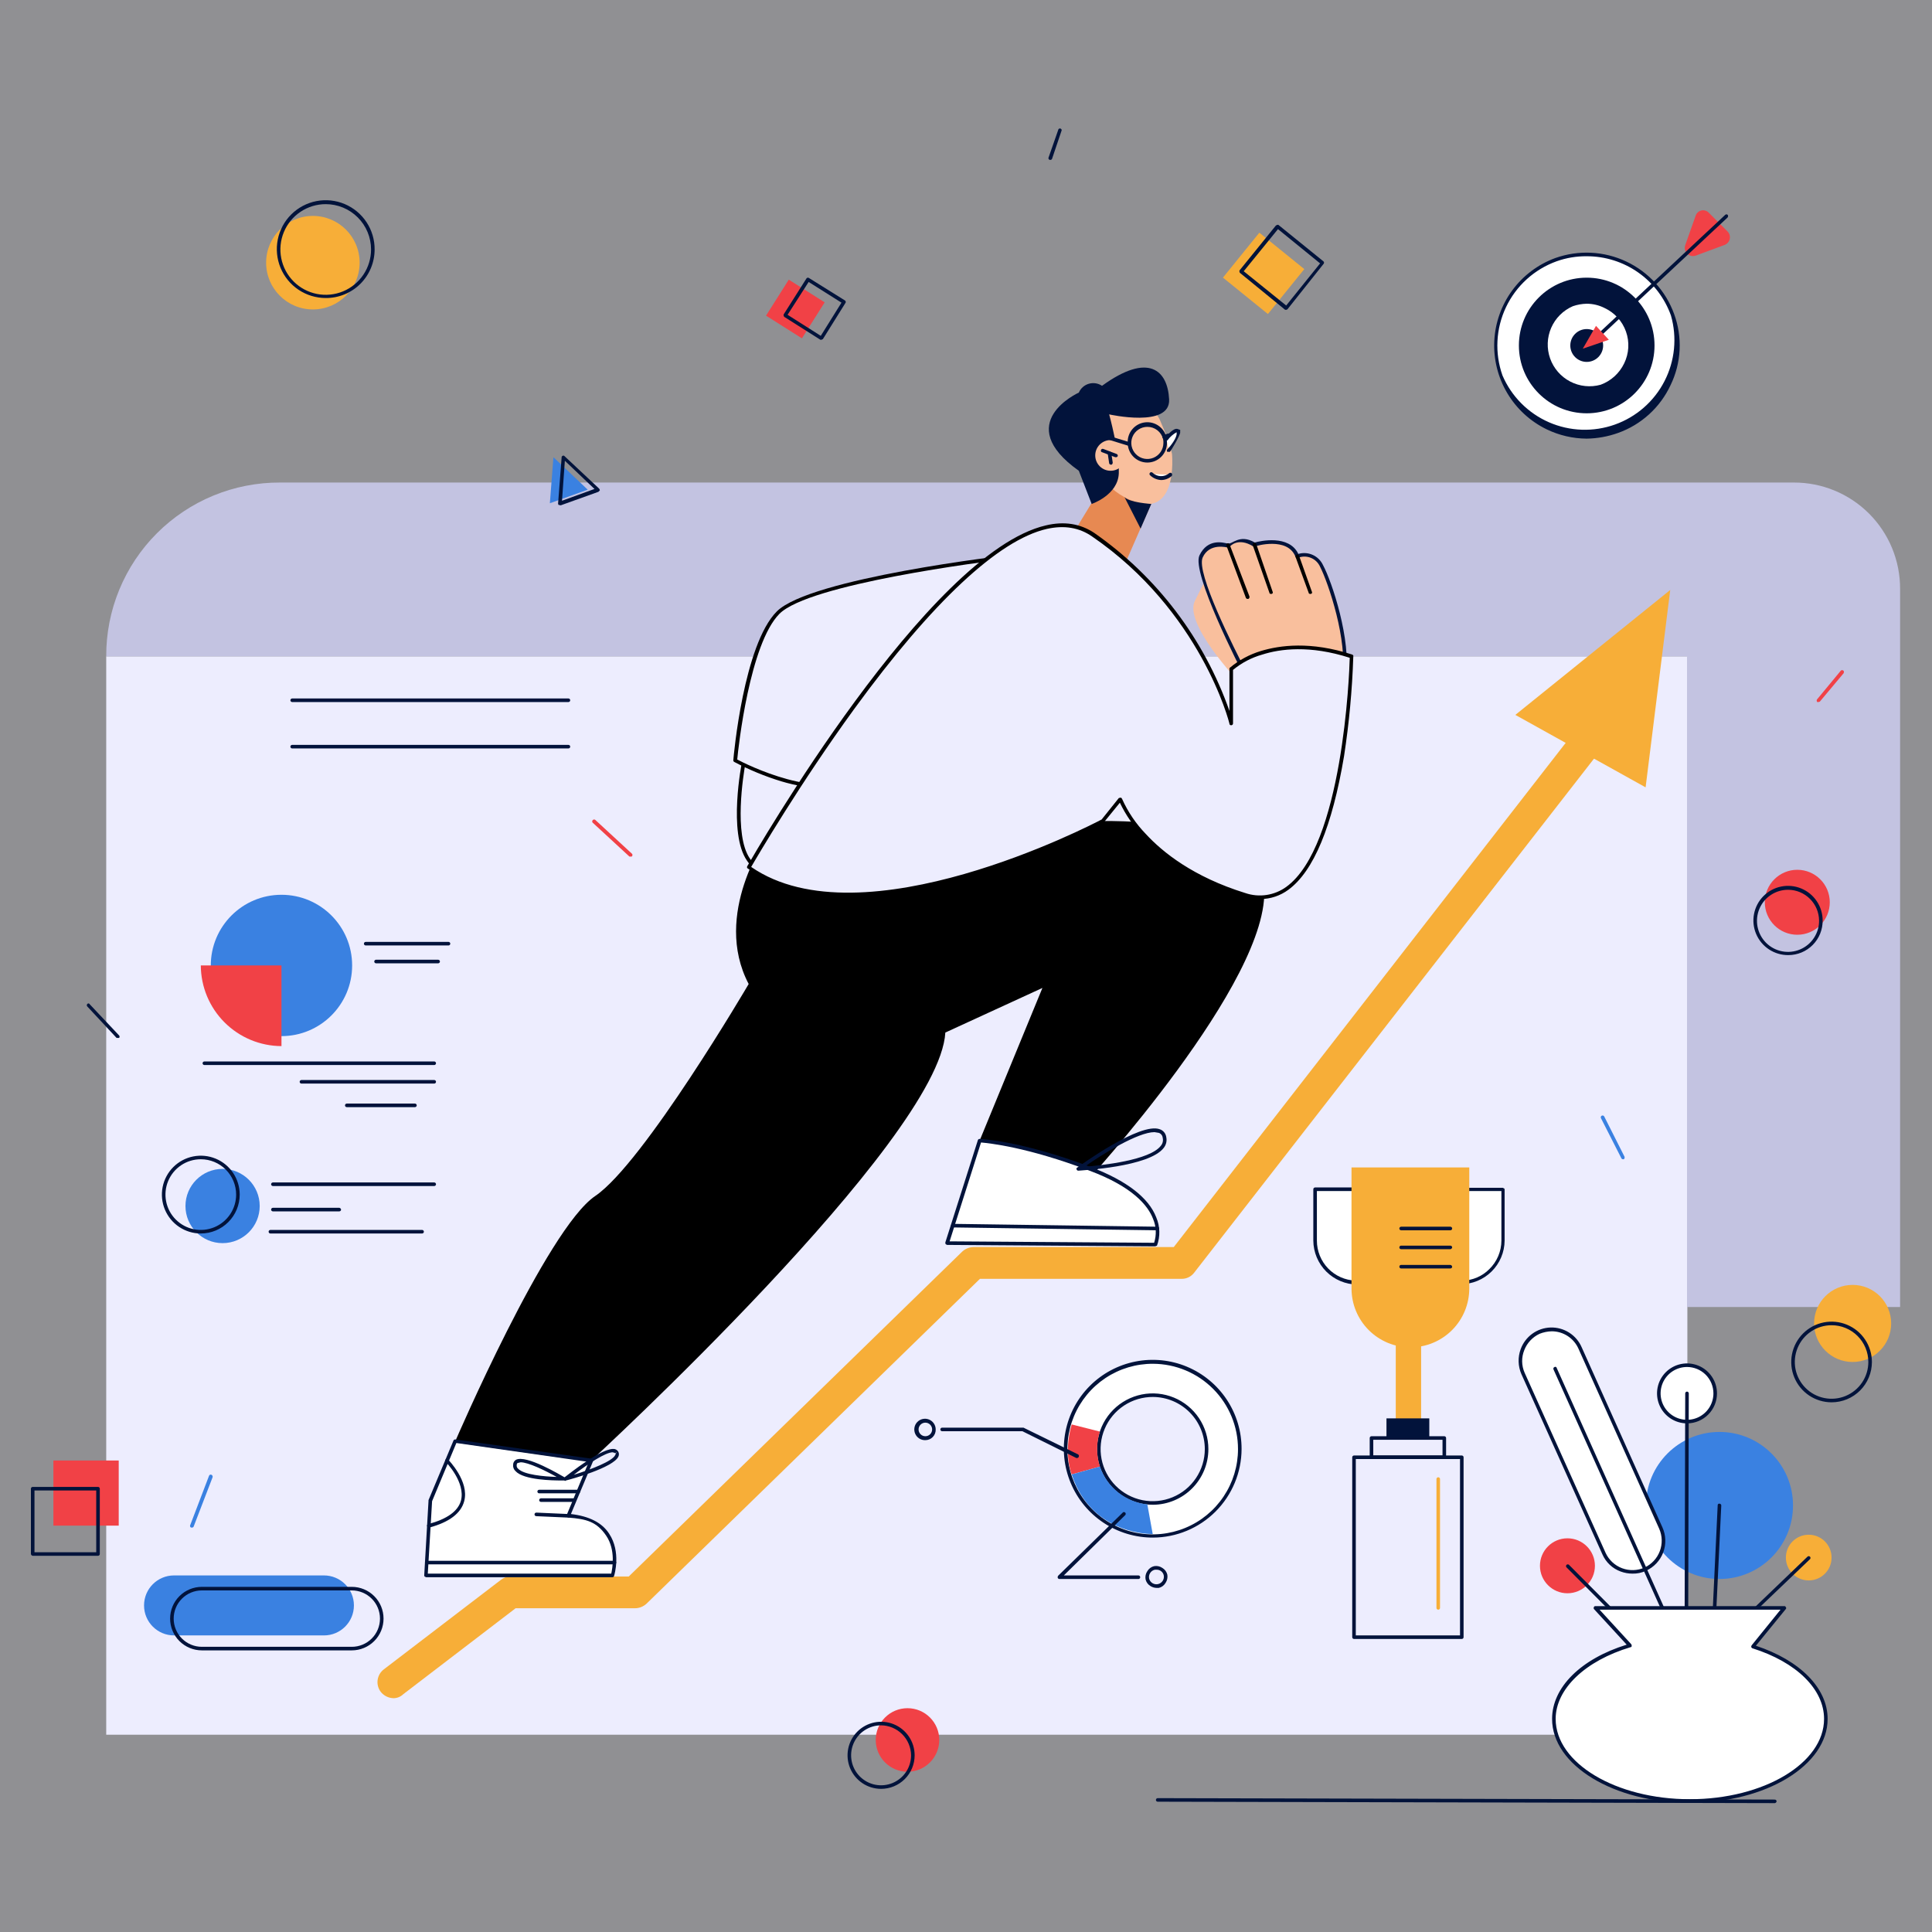 <svg width="532" height="532" viewBox="0 0 532 532" fill="none" xmlns="http://www.w3.org/2000/svg">
<rect x="0" y="0" width="532" height="532" fill="#333333" stroke="none"/>
<g clip-path="url(#clip0_834_891)">
<rect x="-59" y="-95" width="1600" height="722" fill="#FAFAFF" fill-opacity="0.47"/>
<path d="M464.639 180.737H29.25V477.675H464.639V180.737Z" fill="#EDEDFE"/>
<path d="M523.215 162.161V359.903H464.541V180.737H29.25C29.225 174.444 30.445 168.208 32.841 162.39C35.237 156.571 38.761 151.284 43.211 146.834C47.661 142.385 52.948 138.86 58.767 136.464C64.585 134.068 70.821 132.847 77.114 132.873H493.926C497.775 132.86 501.589 133.609 505.148 135.076C508.71 136.544 511.942 138.7 514.666 141.423C517.387 144.145 519.544 147.379 521.013 150.938C522.478 154.497 523.228 158.312 523.215 162.161Z" fill="#C3C3E1"/>
<path d="M436.919 120.195C450.762 120.195 461.982 108.975 461.982 95.133C461.982 81.292 450.762 70.072 436.919 70.072C423.079 70.072 411.859 81.292 411.859 95.133C411.859 108.975 423.079 120.195 436.919 120.195Z" fill="white"/>
<path d="M436.919 120.785C433.108 120.759 429.346 119.886 425.912 118.229C421.38 116.034 417.592 112.553 415.025 108.219C412.455 103.886 411.221 98.892 411.471 93.861C411.724 88.83 413.45 83.984 416.437 79.928C419.425 75.873 423.542 72.786 428.272 71.054C434.658 68.779 441.686 69.124 447.82 72.016C453.951 74.907 458.691 80.109 461 86.484C462.157 89.643 462.665 93.003 462.498 96.363C462.328 99.724 461.484 103.015 460.016 106.042C458.598 109.084 456.593 111.815 454.114 114.076C451.632 116.336 448.73 118.082 445.57 119.212C442.793 120.208 439.869 120.74 436.919 120.785ZM436.919 70.563C434.108 70.532 431.315 70.998 428.665 71.939C422.521 74.139 417.499 78.684 414.7 84.579C411.899 90.473 411.551 97.237 413.727 103.389C416.198 109.156 420.773 113.764 426.521 116.277C432.272 118.789 438.763 119.016 444.673 116.912C450.584 114.809 455.47 110.532 458.34 104.952C461.208 99.372 461.844 92.909 460.115 86.878C458.409 82.095 455.263 77.958 451.108 75.036C446.956 72.115 441.997 70.552 436.919 70.563Z" fill="#02133B"/>
<path d="M436.919 113.807C447.232 113.807 455.592 105.446 455.592 95.133C455.592 84.82 447.232 76.46 436.919 76.46C426.606 76.46 418.246 84.82 418.246 95.133C418.246 105.446 426.606 113.807 436.919 113.807Z" fill="#02133B"/>
<path d="M436.918 107.124C443.542 107.124 448.91 101.755 448.91 95.133C448.91 88.511 443.542 83.143 436.918 83.143C430.298 83.143 424.93 88.511 424.93 95.133C424.93 101.755 430.298 107.124 436.918 107.124Z" fill="white"/>
<path d="M436.919 107.615C435.073 107.637 433.248 107.198 431.612 106.337C430.133 105.663 428.806 104.698 427.707 103.499C426.609 102.3 425.766 100.892 425.223 99.359C424.648 97.825 424.385 96.191 424.451 94.554C424.515 92.916 424.906 91.308 425.603 89.824C426.3 88.341 427.284 87.011 428.503 85.915C429.721 84.818 431.147 83.976 432.692 83.438C434.23 82.856 435.871 82.6 437.512 82.685C439.153 82.769 440.757 83.193 442.226 83.929C443.707 84.603 445.035 85.568 446.133 86.767C447.229 87.966 448.075 89.374 448.615 90.907C449.197 92.444 449.453 94.084 449.368 95.725C449.283 97.366 448.86 98.971 448.123 100.44C447.45 101.92 446.484 103.248 445.285 104.346C444.088 105.443 442.678 106.288 441.146 106.829C439.792 107.326 438.363 107.592 436.919 107.615ZM436.919 83.634C435.613 83.663 434.32 83.895 433.086 84.322C430.421 85.485 428.293 87.616 427.135 90.285C425.976 92.954 425.875 95.963 426.845 98.705C427.819 101.447 429.793 103.719 432.373 105.062C434.956 106.406 437.948 106.721 440.752 105.944C443.603 104.903 445.931 102.786 447.24 100.047C447.899 98.695 448.282 97.225 448.368 95.723C448.45 94.221 448.235 92.717 447.732 91.3C447.229 89.881 446.45 88.576 445.436 87.462C444.423 86.348 443.199 85.448 441.835 84.814C440.31 84.041 438.627 83.637 436.919 83.634Z" fill="#02133B"/>
<path d="M436.922 99.654C439.419 99.654 441.444 97.63 441.444 95.133C441.444 92.636 439.419 90.612 436.922 90.612C434.427 90.612 432.402 92.636 432.402 95.133C432.402 97.63 434.427 99.654 436.922 99.654Z" fill="#02133B"/>
<path d="M464.048 67.516L466.9 59.457C467.006 59.093 467.206 58.764 467.48 58.503C467.756 58.241 468.094 58.056 468.461 57.967C468.831 57.877 469.217 57.886 469.578 57.992C469.943 58.099 470.273 58.299 470.536 58.572L475.744 63.782C475.994 64.048 476.175 64.372 476.274 64.725C476.372 65.077 476.383 65.448 476.306 65.806C476.228 66.164 476.064 66.497 475.829 66.778C475.595 67.059 475.295 67.278 474.957 67.418L466.996 70.366C466.594 70.521 466.158 70.558 465.735 70.472C465.312 70.387 464.923 70.182 464.612 69.882C464.304 69.583 464.086 69.201 463.985 68.782C463.886 68.362 463.907 67.924 464.048 67.516Z" fill="#F14146"/>
<path d="M438.887 94.15L438.591 93.954C438.504 93.862 438.453 93.739 438.453 93.61C438.453 93.481 438.504 93.358 438.591 93.266L475.055 59.162C475.148 59.072 475.27 59.022 475.398 59.022C475.528 59.022 475.651 59.072 475.744 59.162C475.826 59.282 475.863 59.429 475.845 59.575C475.829 59.72 475.757 59.853 475.645 59.949L439.28 93.954L438.887 94.15Z" fill="#02133B"/>
<path d="M439.476 89.728L435.84 96.018L443.014 93.561L439.476 89.728Z" fill="#F14146"/>
<path d="M61.292 342.313C66.937 342.313 71.513 337.735 71.513 332.09C71.513 326.446 66.937 321.868 61.292 321.868C55.647 321.868 51.07 326.446 51.07 332.09C51.07 337.735 55.647 342.313 61.292 342.313Z" fill="#3A81E1"/>
<path d="M55.293 339.658C53.174 339.658 51.103 339.031 49.341 337.852C47.58 336.676 46.206 335.003 45.396 333.046C44.585 331.088 44.373 328.933 44.786 326.856C45.199 324.778 46.219 322.868 47.718 321.371C49.216 319.873 51.125 318.852 53.203 318.439C55.281 318.024 57.435 318.237 59.392 319.049C61.35 319.86 63.023 321.232 64.2 322.993C65.377 324.757 66.006 326.826 66.006 328.946C66.006 330.354 65.728 331.745 65.19 333.046C64.652 334.346 63.862 335.525 62.868 336.519C61.873 337.514 60.692 338.304 59.392 338.842C58.093 339.382 56.7 339.658 55.293 339.658ZM55.293 319.216C53.368 319.216 51.487 319.785 49.887 320.855C48.287 321.924 47.04 323.446 46.303 325.222C45.567 326.999 45.374 328.957 45.75 330.843C46.125 332.732 47.052 334.466 48.413 335.825C49.773 337.187 51.507 338.113 53.395 338.488C55.282 338.863 57.238 338.671 59.016 337.935C60.794 337.198 62.314 335.95 63.383 334.352C64.452 332.75 65.023 330.87 65.023 328.946C65.023 326.366 63.998 323.89 62.173 322.065C60.348 320.24 57.873 319.216 55.293 319.216ZM119.569 326.587H75.146C75.016 326.587 74.891 326.534 74.798 326.443C74.706 326.35 74.654 326.225 74.654 326.095C74.654 325.965 74.706 325.84 74.798 325.749C74.891 325.656 75.016 325.603 75.146 325.603H119.569C119.699 325.603 119.824 325.656 119.917 325.749C120.009 325.84 120.061 325.965 120.061 326.095C120.061 326.225 120.009 326.35 119.917 326.443C119.824 326.534 119.699 326.587 119.569 326.587ZM93.426 333.564H75.146C75.016 333.564 74.891 333.514 74.798 333.421C74.706 333.327 74.654 333.202 74.654 333.072C74.654 332.942 74.706 332.817 74.798 332.726C74.891 332.633 75.016 332.583 75.146 332.583H93.426C93.55 332.601 93.664 332.66 93.752 332.748C93.84 332.835 93.898 332.95 93.918 333.072C93.918 333.139 93.905 333.202 93.88 333.261C93.856 333.322 93.819 333.375 93.774 333.421C93.728 333.466 93.674 333.503 93.614 333.527C93.555 333.551 93.491 333.564 93.426 333.564ZM116.228 339.658H74.458C74.328 339.658 74.203 339.608 74.11 339.515C74.018 339.422 73.966 339.297 73.966 339.166C73.966 339.036 74.018 338.911 74.11 338.82C74.203 338.727 74.328 338.677 74.458 338.677H116.228C116.358 338.677 116.483 338.727 116.575 338.82C116.667 338.911 116.719 339.036 116.719 339.166C116.719 339.297 116.667 339.422 116.575 339.515C116.483 339.608 116.358 339.658 116.228 339.658Z" fill="#02133B"/>
<path d="M510.143 375.038C516.003 375.038 520.757 370.288 520.757 364.425C520.757 358.562 516.003 353.812 510.143 353.812C504.281 353.812 499.527 358.562 499.527 364.425C499.527 370.288 504.281 375.038 510.143 375.038Z" fill="#F7AE38"/>
<path d="M504.347 386.144C502.149 386.144 500.003 385.495 498.175 384.274C496.351 383.053 494.925 381.319 494.084 379.289C493.244 377.259 493.026 375.028 493.454 372.873C493.882 370.718 494.941 368.739 496.492 367.186C498.045 365.633 500.024 364.577 502.179 364.146C504.333 363.717 506.568 363.938 508.597 364.779C510.624 365.619 512.359 367.042 513.579 368.87C514.8 370.695 515.452 372.844 515.452 375.038C515.452 376.499 515.165 377.943 514.606 379.289C514.048 380.638 513.231 381.861 512.199 382.893C511.167 383.923 509.943 384.742 508.597 385.301C507.249 385.857 505.804 386.144 504.347 386.144ZM504.347 364.917C502.344 364.917 500.386 365.51 498.721 366.622C497.058 367.734 495.76 369.317 494.994 371.165C494.228 373.014 494.026 375.052 494.417 377.015C494.808 378.978 495.773 380.781 497.189 382.196C498.604 383.614 500.407 384.577 502.37 384.968C504.336 385.359 506.371 385.157 508.22 384.391C510.068 383.625 511.651 382.327 512.763 380.664C513.875 378.999 514.468 377.041 514.468 375.038C514.468 373.711 514.207 372.394 513.699 371.165C513.188 369.936 512.444 368.822 511.505 367.88C510.563 366.941 509.449 366.196 508.22 365.686C506.991 365.178 505.677 364.917 504.347 364.917Z" fill="#02133B"/>
<path d="M77.505 285.309C88.252 285.309 96.965 276.595 96.965 265.848C96.965 255.101 88.252 246.388 77.505 246.388C66.757 246.388 58.045 255.101 58.045 265.848C58.045 276.595 66.757 285.309 77.505 285.309Z" fill="#3A81E1"/>
<path d="M77.507 265.849V288.06C71.624 288.036 65.989 285.687 61.829 281.527C57.669 277.367 55.321 271.733 55.295 265.849H77.507Z" fill="#F14146"/>
<path d="M123.499 260.345H100.698C100.568 260.345 100.443 260.293 100.35 260.201C100.258 260.109 100.207 259.984 100.207 259.853C100.207 259.723 100.258 259.598 100.35 259.506C100.443 259.414 100.568 259.362 100.698 259.362H123.499C123.63 259.362 123.755 259.414 123.847 259.506C123.939 259.598 123.991 259.723 123.991 259.853C123.991 259.984 123.939 260.109 123.847 260.201C123.755 260.293 123.63 260.345 123.499 260.345ZM120.649 265.259H103.548C103.418 265.259 103.293 265.207 103.201 265.115C103.108 265.023 103.056 264.898 103.056 264.767C103.056 264.637 103.108 264.512 103.201 264.42C103.293 264.328 103.418 264.276 103.548 264.276H120.649C120.779 264.276 120.904 264.328 120.997 264.42C121.089 264.512 121.14 264.637 121.14 264.767C121.14 264.898 121.089 265.023 120.997 265.115C120.904 265.207 120.779 265.259 120.649 265.259ZM119.568 293.27H56.275C56.144 293.27 56.019 293.217 55.927 293.124C55.835 293.034 55.783 292.909 55.783 292.778C55.783 292.648 55.835 292.523 55.927 292.43C56.019 292.339 56.144 292.286 56.275 292.286H119.568C119.698 292.286 119.824 292.339 119.916 292.43C120.008 292.523 120.059 292.648 120.059 292.778C120.059 292.909 120.008 293.034 119.916 293.124C119.824 293.217 119.698 293.27 119.568 293.27ZM119.568 298.38H83.007C82.877 298.38 82.752 298.327 82.66 298.237C82.567 298.144 82.516 298.019 82.516 297.888C82.516 297.758 82.567 297.633 82.66 297.54C82.752 297.449 82.877 297.396 83.007 297.396H119.568C119.698 297.396 119.824 297.449 119.916 297.54C120.008 297.633 120.059 297.758 120.059 297.888C120.059 298.019 120.008 298.144 119.916 298.237C119.824 298.327 119.698 298.38 119.568 298.38ZM114.261 304.865H95.489C95.359 304.865 95.234 304.815 95.142 304.722C95.049 304.631 94.998 304.506 94.998 304.376C94.998 304.246 95.049 304.121 95.142 304.027C95.234 303.934 95.359 303.884 95.489 303.884H114.261C114.391 303.884 114.516 303.934 114.608 304.027C114.7 304.121 114.752 304.246 114.752 304.376C114.752 304.506 114.7 304.631 114.608 304.722C114.516 304.815 114.391 304.865 114.261 304.865Z" fill="#02133B"/>
<path d="M317.51 375.039C312.764 375.02 308.117 376.412 304.162 379.034C300.204 381.657 297.116 385.394 295.285 389.775C293.455 394.156 292.966 398.979 293.881 403.639C294.796 408.297 297.07 412.58 300.422 415.942C303.771 419.307 308.043 421.6 312.698 422.533C317.353 423.467 322.178 422.996 326.567 421.185C330.953 419.373 334.707 416.298 337.345 412.353C339.984 408.409 341.394 403.767 341.394 399.022C341.394 392.677 338.88 386.594 334.403 382.099C329.929 377.603 323.854 375.066 317.51 375.039ZM317.51 413.862C314.57 413.88 311.692 413.026 309.24 411.409C306.787 409.789 304.869 407.478 303.731 404.767C302.592 402.059 302.284 399.072 302.845 396.186C303.406 393.3 304.814 390.648 306.883 388.562C308.955 386.477 311.599 385.054 314.48 384.474C317.363 383.891 320.351 384.181 323.069 385.301C325.788 386.421 328.11 388.323 329.746 390.765C331.379 393.207 332.254 396.082 332.254 399.022C332.228 402.932 330.669 406.677 327.913 409.451C325.157 412.226 321.423 413.808 317.51 413.862Z" fill="white"/>
<path d="M317.51 423.395C312.661 423.413 307.916 421.993 303.875 419.312C299.837 416.63 296.685 412.808 294.821 408.331C292.956 403.857 292.464 398.928 293.405 394.172C294.344 389.416 296.677 385.046 300.106 381.617C303.535 378.188 307.905 375.855 312.661 374.916C317.417 373.975 322.346 374.467 326.82 376.331C331.297 378.196 335.117 381.348 337.801 385.389C340.482 389.427 341.903 394.172 341.884 399.021C341.857 405.477 339.28 411.661 334.715 416.226C330.151 420.791 323.966 423.368 317.51 423.395ZM317.51 375.531C312.858 375.512 308.309 376.871 304.434 379.441C300.558 382.01 297.531 385.673 295.738 389.964C293.945 394.254 293.467 398.979 294.36 403.543C295.257 408.105 297.486 412.3 300.766 415.596C304.048 418.889 308.232 421.136 312.792 422.051C317.351 422.964 322.08 422.506 326.376 420.729C330.675 418.955 334.348 415.944 336.934 412.079C339.519 408.214 340.9 403.671 340.9 399.021C340.9 392.807 338.439 386.849 334.056 382.447C329.672 378.044 323.721 375.557 317.51 375.531ZM317.51 414.353C314.473 414.372 311.499 413.489 308.964 411.816C306.431 410.143 304.45 407.757 303.274 404.956C302.098 402.157 301.782 399.069 302.362 396.09C302.942 393.108 304.394 390.368 306.535 388.214C308.674 386.059 311.406 384.591 314.382 383.989C317.361 383.391 320.447 383.689 323.256 384.846C326.062 386.003 328.462 387.969 330.151 390.493C331.84 393.015 332.742 395.983 332.742 399.021C332.744 403.07 331.14 406.953 328.286 409.826C325.432 412.699 321.559 414.327 317.51 414.353ZM317.51 384.67C314.667 384.652 311.884 385.476 309.512 387.041C307.139 388.607 305.282 390.842 304.184 393.462C303.083 396.082 302.782 398.968 303.325 401.758C303.867 404.549 305.227 407.116 307.229 409.132C309.232 411.148 311.789 412.523 314.576 413.087C317.361 413.648 320.25 413.369 322.878 412.287C325.506 411.204 327.754 409.363 329.334 407.001C330.917 404.642 331.76 401.862 331.76 399.021C331.76 395.231 330.262 391.597 327.592 388.908C324.921 386.221 321.298 384.697 317.51 384.67Z" fill="#02133B"/>
<path d="M295.1 392.238L302.865 394.204C301.87 397.338 301.87 400.702 302.865 403.836L295.1 405.998C295.1 405.998 292.743 400.298 295.1 392.238Z" fill="#F14146"/>
<path d="M295.1 405.998L302.864 403.836C303.835 406.631 305.577 409.095 307.892 410.941C310.206 412.784 312.996 413.933 315.935 414.255L317.412 422.41C317.412 422.41 300.606 422.903 295.1 405.998Z" fill="#3A81E1"/>
<path d="M296.577 401.477H296.38L281.538 394.106H259.426C259.295 394.106 259.17 394.055 259.078 393.962C258.986 393.869 258.934 393.744 258.934 393.614C258.934 393.483 258.986 393.358 259.078 393.268C259.17 393.175 259.295 393.124 259.426 393.124H281.833L296.87 400.495C296.966 400.556 297.037 400.647 297.075 400.756C297.109 400.862 297.107 400.979 297.067 401.086C297.045 401.197 296.982 401.298 296.894 401.37C296.803 401.442 296.692 401.479 296.577 401.477ZM254.806 396.564C254.219 396.582 253.64 396.428 253.142 396.114C252.645 395.803 252.252 395.351 252.013 394.813C251.775 394.276 251.703 393.68 251.805 393.103C251.907 392.523 252.18 391.988 252.588 391.568C252.996 391.145 253.521 390.855 254.096 390.733C254.67 390.611 255.268 390.664 255.812 390.882C256.357 391.103 256.824 391.48 257.152 391.967C257.481 392.454 257.656 393.028 257.657 393.614C257.67 393.997 257.606 394.38 257.469 394.736C257.331 395.093 257.123 395.42 256.857 395.694C256.591 395.97 256.273 396.189 255.92 396.337C255.568 396.486 255.189 396.564 254.806 396.564ZM254.806 391.746C254.311 391.746 253.836 391.943 253.486 392.294C253.136 392.645 252.939 393.119 252.939 393.614C252.939 394.111 253.136 394.585 253.486 394.936C253.836 395.287 254.311 395.481 254.806 395.481C255.302 395.481 255.777 395.287 256.127 394.936C256.477 394.585 256.674 394.111 256.674 393.614C256.674 393.119 256.477 392.645 256.127 392.294C255.777 391.943 255.302 391.746 254.806 391.746ZM313.482 434.796H291.76C291.659 434.804 291.555 434.78 291.467 434.727C291.38 434.673 291.31 434.594 291.268 434.5C291.239 434.399 291.233 434.296 291.252 434.195C291.268 434.091 291.308 433.995 291.366 433.91L309.156 416.514C309.255 416.317 309.648 416.317 309.845 416.514C309.933 416.607 309.984 416.729 309.984 416.859C309.984 416.987 309.933 417.109 309.845 417.203L292.941 433.812H313.482C313.612 433.812 313.737 433.865 313.827 433.955C313.92 434.048 313.971 434.173 313.971 434.304C313.971 434.434 313.92 434.559 313.827 434.652C313.737 434.743 313.612 434.796 313.482 434.796ZM318.493 437.251C317.902 437.238 317.325 437.07 316.823 436.761C316.479 436.559 316.179 436.288 315.942 435.969C315.705 435.647 315.538 435.283 315.447 434.894C315.306 434.104 315.482 433.293 315.937 432.633C316.139 432.29 316.41 431.989 316.729 431.753C317.051 431.516 317.416 431.348 317.804 431.258C318.594 431.117 319.405 431.293 320.065 431.747C320.408 431.95 320.709 432.221 320.946 432.54C321.182 432.862 321.35 433.226 321.44 433.615C321.571 434.405 321.395 435.213 320.951 435.876C320.749 436.219 320.477 436.519 320.158 436.756C319.836 436.993 319.472 437.161 319.084 437.251H318.493ZM318.493 432.239H318.001C317.466 432.357 317.001 432.681 316.708 433.144C316.413 433.604 316.312 434.163 316.429 434.697C316.562 435.216 316.889 435.663 317.347 435.942C317.801 436.224 318.349 436.317 318.871 436.203C319.395 436.089 319.852 435.775 320.148 435.328C320.445 434.881 320.554 434.338 320.459 433.812C320.366 433.362 320.121 432.958 319.762 432.67C319.4 432.383 318.953 432.232 318.493 432.239Z" fill="#02133B"/>
<path d="M89.2 433.812H47.922C43.362 433.812 39.666 437.509 39.666 442.068V442.076C39.666 446.638 43.362 450.333 47.922 450.333H89.2C93.76 450.333 97.456 446.638 97.456 442.076V442.068C97.456 437.509 93.76 433.812 89.2 433.812Z" fill="#3A81E1"/>
<path d="M96.867 454.45H55.589C53.269 454.45 51.044 453.53 49.404 451.889C47.764 450.248 46.842 448.024 46.842 445.704C46.842 443.385 47.764 441.158 49.404 439.52C51.044 437.879 53.269 436.958 55.589 436.958H96.867C99.187 436.958 101.412 437.879 103.052 439.52C104.693 441.158 105.614 443.385 105.614 445.704C105.614 448.024 104.693 450.248 103.052 451.889C101.412 453.53 99.187 454.45 96.867 454.45ZM55.589 437.94C53.53 437.94 51.555 438.759 50.099 440.214C48.643 441.669 47.825 443.645 47.825 445.704C47.825 447.763 48.643 449.74 50.099 451.195C51.555 452.65 53.53 453.469 55.589 453.469H96.867C98.927 453.469 100.901 452.65 102.357 451.195C103.813 449.74 104.631 447.763 104.631 445.704C104.631 443.645 103.813 441.669 102.357 440.214C100.901 438.759 98.927 437.94 96.867 437.94H55.589Z" fill="#02133B"/>
<path d="M108.366 467.62C107.682 467.607 107.01 467.439 106.398 467.133C105.786 466.827 105.25 466.391 104.828 465.851C104.124 464.912 103.822 463.734 103.988 462.574C104.154 461.411 104.774 460.363 105.712 459.661L137.85 435.091C138.596 434.466 139.533 434.12 140.504 434.107H173.134L264.929 344.669C265.782 343.869 266.904 343.414 268.074 343.393H323.211L436.431 197.739C436.769 197.238 437.208 196.812 437.716 196.486C438.227 196.161 438.799 195.944 439.394 195.848C439.993 195.753 440.605 195.781 441.19 195.93C441.775 196.08 442.326 196.349 442.802 196.719C443.281 197.09 443.68 197.554 443.97 198.084C444.262 198.614 444.44 199.199 444.499 199.801C444.555 200.403 444.488 201.01 444.299 201.586C444.113 202.161 443.81 202.692 443.408 203.145L328.813 350.468C328.411 350.998 327.89 351.426 327.291 351.716C326.693 352.006 326.036 352.152 325.371 352.139H269.843L178.048 441.576C177.194 442.376 176.073 442.834 174.903 442.853H141.978L111.02 466.54C110.308 467.229 109.357 467.617 108.366 467.62Z" fill="#F7AE38"/>
<path d="M417.266 196.855L459.919 162.456L453.138 216.806L417.266 196.855Z" fill="#F7AE38"/>
<path d="M473.484 434.795C484.666 434.795 493.729 425.73 493.729 414.547C493.729 403.368 484.666 394.302 473.484 394.302C462.301 394.302 453.238 403.368 453.238 414.547C453.238 425.73 462.301 434.795 473.484 434.795Z" fill="#3A81E1"/>
<path d="M464.54 391.453C468.828 391.453 472.304 387.977 472.304 383.689C472.304 379.401 468.828 375.924 464.54 375.924C460.252 375.924 456.775 379.401 456.775 383.689C456.775 387.977 460.252 391.453 464.54 391.453Z" fill="white"/>
<path d="M464.54 391.943C462.906 391.943 461.31 391.459 459.951 390.552C458.595 389.645 457.536 388.357 456.911 386.846C456.286 385.338 456.123 383.678 456.443 382.077C456.759 380.476 457.547 379.005 458.701 377.85C459.855 376.696 461.326 375.909 462.928 375.592C464.529 375.273 466.189 375.435 467.697 376.06C469.208 376.685 470.495 377.744 471.402 379.101C472.31 380.46 472.794 382.056 472.794 383.689C472.794 385.878 471.924 387.977 470.376 389.525C468.828 391.073 466.729 391.943 464.54 391.943ZM464.54 376.417C463.101 376.417 461.693 376.842 460.499 377.64C459.302 378.441 458.371 379.577 457.82 380.904C457.27 382.234 457.126 383.697 457.406 385.107C457.687 386.519 458.379 387.815 459.395 388.831C460.414 389.847 461.709 390.541 463.119 390.821C464.532 391.102 465.992 390.959 467.322 390.408C468.652 389.858 469.788 388.924 470.586 387.73C471.386 386.533 471.812 385.125 471.812 383.689C471.812 381.761 471.046 379.909 469.681 378.545C468.317 377.183 466.468 376.417 464.54 376.417Z" fill="#02133B"/>
<path d="M423.898 366.442L423.81 366.482C419.501 368.418 417.581 373.48 419.514 377.787L441.818 427.414C443.755 431.721 448.817 433.644 453.123 431.707L453.214 431.667C457.52 429.731 459.444 424.672 457.507 420.365L435.203 370.738C433.267 366.428 428.207 364.508 423.898 366.442Z" fill="white"/>
<path d="M449.502 433.319C448.392 433.317 447.296 433.117 446.256 432.731C445.147 432.324 444.128 431.697 443.267 430.885C442.405 430.074 441.718 429.098 441.245 428.013L418.936 378.382C417.986 376.198 417.914 373.735 418.739 371.501C419.356 369.799 420.473 368.32 421.941 367.256C423.41 366.194 425.163 365.598 426.974 365.545C428.786 365.492 430.573 365.984 432.1 366.96C433.629 367.934 434.829 369.346 435.545 371.009L457.756 420.543C458.25 421.629 458.524 422.799 458.564 423.988C458.601 425.177 458.407 426.363 457.987 427.478C457.567 428.593 456.931 429.611 456.114 430.481C455.3 431.348 454.322 432.045 453.236 432.535C452.069 433.085 450.789 433.354 449.502 433.319ZM427.288 366.588C426.144 366.617 425.011 366.849 423.947 367.274C422.005 368.176 420.492 369.798 419.72 371.796C419.324 372.783 419.127 373.839 419.143 374.903C419.162 375.964 419.39 377.015 419.819 377.989L442.131 427.619C443.03 429.563 444.655 431.074 446.661 431.83C448.664 432.582 450.885 432.519 452.843 431.649C454.784 430.75 456.298 429.122 457.051 427.119C457.806 425.113 457.74 422.895 456.872 420.937L434.659 371.402C434.031 369.971 432.999 368.756 431.69 367.899C430.382 367.045 428.852 366.588 427.288 366.588Z" fill="#02133B"/>
<path d="M431.615 438.727C435.793 438.727 439.182 435.338 439.182 431.16C439.182 426.978 435.793 423.592 431.615 423.592C427.436 423.592 424.047 426.978 424.047 431.16C424.047 435.338 427.436 438.727 431.615 438.727Z" fill="#F14146"/>
<path d="M498.055 435.187C501.529 435.187 504.345 432.372 504.345 428.898C504.345 425.424 501.529 422.607 498.055 422.607C494.581 422.607 491.764 425.424 491.764 428.898C491.764 432.372 494.581 435.187 498.055 435.187Z" fill="#F7AE38"/>
<path d="M456.774 456.908L456.38 456.711L431.318 431.551C431.248 431.457 431.214 431.34 431.222 431.221C431.23 431.104 431.28 430.992 431.363 430.909C431.448 430.824 431.56 430.774 431.677 430.766C431.794 430.758 431.911 430.792 432.007 430.864L457.069 456.023C457.16 456.116 457.21 456.238 457.21 456.368C457.21 456.496 457.16 456.621 457.069 456.711L456.774 456.908ZM464.341 459.071C464.211 459.071 464.086 459.018 463.993 458.927C463.9 458.834 463.849 458.709 463.849 458.579L464.046 383.689C464.046 383.559 464.097 383.434 464.19 383.341C464.283 383.248 464.408 383.197 464.538 383.197C464.669 383.197 464.794 383.248 464.884 383.341C464.977 383.434 465.028 383.559 465.028 383.689L464.834 458.579C464.834 458.709 464.78 458.834 464.687 458.927C464.597 459.018 464.472 459.071 464.341 459.071ZM473.481 452.878H473.088C473.01 452.775 472.976 452.644 472.994 452.514C473.013 452.386 473.082 452.269 473.186 452.189L497.658 428.702C497.701 428.646 497.754 428.598 497.818 428.566C497.879 428.531 497.948 428.51 498.017 428.505C498.086 428.502 498.158 428.51 498.225 428.537C498.288 428.561 498.35 428.598 498.4 428.648C498.448 428.699 498.488 428.758 498.512 428.824C498.536 428.891 498.546 428.96 498.541 429.031C498.536 429.101 498.517 429.17 498.483 429.231C498.451 429.292 498.403 429.348 498.347 429.391L473.777 452.878H473.481ZM470.827 470.964H470.728C470.531 470.964 470.239 470.668 470.337 470.472L472.989 414.449C472.986 414.391 473 414.33 473.026 414.274C473.05 414.218 473.09 414.17 473.138 414.13C473.183 414.093 473.242 414.066 473.3 414.053C473.359 414.04 473.423 414.042 473.481 414.058C473.612 414.058 473.737 414.109 473.83 414.202C473.92 414.292 473.973 414.417 473.973 414.548L471.319 470.472C471.22 470.767 471.023 470.964 470.827 470.964Z" fill="#02133B"/>
<path d="M469.748 469.881C469.644 469.889 469.543 469.865 469.456 469.812C469.368 469.759 469.299 469.682 469.256 469.586L427.781 377.103C427.749 377.039 427.733 376.97 427.731 376.898C427.728 376.827 427.741 376.757 427.771 376.691C427.797 376.627 427.84 376.569 427.893 376.521C427.946 376.473 428.007 376.436 428.077 376.417C428.132 376.382 428.196 376.364 428.263 376.361C428.327 376.358 428.393 376.374 428.452 376.404C428.51 376.433 428.561 376.476 428.598 376.529C428.635 376.582 428.659 376.646 428.667 376.71L470.142 469.192C470.176 469.251 470.198 469.315 470.206 469.381C470.214 469.448 470.211 469.514 470.192 469.581C470.174 469.645 470.142 469.703 470.099 469.756C470.057 469.807 470.004 469.849 469.945 469.881H469.748Z" fill="#02133B"/>
<path d="M502.773 473.32C502.773 485.804 485.965 495.925 465.326 495.925C444.687 495.925 427.881 485.804 427.881 473.32C427.881 464.476 436.433 456.81 448.815 453.174L439.282 442.754H491.372L482.722 453.37C494.615 457.204 502.773 464.673 502.773 473.32Z" fill="white"/>
<path d="M465.323 496.417C444.388 496.417 427.386 486.099 427.386 473.32C427.386 464.673 435.249 456.81 447.929 452.878L438.983 443.148C438.906 443.076 438.853 442.978 438.834 442.871C438.818 442.765 438.834 442.653 438.885 442.56C438.983 442.363 439.082 442.265 439.279 442.265H491.369C491.566 442.265 491.662 442.363 491.76 442.56C491.816 442.629 491.848 442.714 491.848 442.805C491.848 442.895 491.816 442.98 491.76 443.05L483.506 453.174C495.692 457.204 503.259 464.87 503.259 473.32C503.259 486.099 486.257 496.417 465.323 496.417ZM440.46 443.246L449.206 452.78C449.299 452.926 449.333 453.102 449.304 453.272C449.304 453.349 449.272 453.424 449.216 453.48C449.163 453.535 449.086 453.567 449.009 453.567C436.528 457.302 428.37 465.066 428.37 473.32C428.37 485.509 444.979 495.436 465.323 495.436C485.669 495.436 502.278 485.509 502.278 473.32C502.278 465.165 494.71 457.696 482.522 453.863C482.424 453.863 482.325 453.666 482.227 453.567C482.198 453.397 482.232 453.221 482.325 453.075L490.287 443.246H440.46ZM156.522 193.317H80.452C80.322 193.317 80.197 193.265 80.105 193.173C80.013 193.081 79.961 192.956 79.961 192.825C79.961 192.695 80.013 192.57 80.105 192.478C80.197 192.386 80.322 192.334 80.452 192.334H156.522C156.653 192.334 156.778 192.386 156.87 192.478C156.962 192.57 157.014 192.695 157.014 192.825C157.014 192.956 156.962 193.081 156.87 193.173C156.778 193.265 156.653 193.317 156.522 193.317ZM156.522 206.093H80.452C80.322 206.093 80.197 206.042 80.105 205.949C80.013 205.857 79.961 205.732 79.961 205.602C79.961 205.471 80.013 205.346 80.105 205.254C80.197 205.162 80.322 205.111 80.452 205.111H156.522C156.653 205.111 156.778 205.162 156.87 205.254C156.962 205.346 157.014 205.471 157.014 205.602C157.014 205.732 156.962 205.857 156.87 205.949C156.778 206.042 156.653 206.093 156.522 206.093Z" fill="#02133B"/>
<path d="M346.774 64.072L336.754 76.445L349.136 86.471L359.156 74.097L346.774 64.072Z" fill="#F7AE38"/>
<path d="M354.169 85.305H353.874L341.492 75.182C341.431 75.136 341.38 75.077 341.345 75.009C341.314 74.941 341.295 74.865 341.295 74.789V74.494L351.32 62.111L351.711 61.914H352.007L364.392 71.939C364.495 72.017 364.565 72.133 364.583 72.263C364.602 72.391 364.567 72.523 364.49 72.627L354.563 85.109C354.518 85.17 354.457 85.219 354.39 85.253C354.321 85.287 354.246 85.305 354.169 85.305ZM342.473 74.691L354.169 84.126L363.506 72.528L351.908 63.093L342.473 74.691Z" fill="#02133B"/>
<path d="M151.412 138.574L152.395 125.895L161.83 134.839L151.412 138.574Z" fill="#3A81E1"/>
<path d="M154.165 139.065H153.87C153.809 139.019 153.76 138.96 153.726 138.892C153.691 138.823 153.674 138.748 153.674 138.672L154.656 125.895C154.656 125.699 154.755 125.6 154.951 125.502C155.032 125.459 155.125 125.445 155.215 125.463C155.304 125.481 155.385 125.529 155.443 125.6L164.976 134.544C165.096 134.68 165.166 134.854 165.173 135.035L164.78 135.429L154.362 139.163L154.165 139.065ZM155.541 126.878L154.755 137.886L163.699 134.642L155.541 126.878ZM289.203 44.026H289.009C288.812 43.928 288.615 43.633 288.714 43.437L291.464 35.574C291.525 35.492 291.613 35.431 291.711 35.4C291.81 35.369 291.916 35.37 292.012 35.403C292.11 35.435 292.195 35.498 292.257 35.582C292.318 35.666 292.35 35.766 292.35 35.869L289.695 43.732C289.655 43.826 289.586 43.905 289.498 43.958C289.408 44.011 289.307 44.035 289.203 44.026Z" fill="#02133B"/>
<path d="M173.723 235.873H173.33L163.207 226.536C163.117 226.444 163.066 226.321 163.066 226.192C163.066 226.063 163.117 225.94 163.207 225.848C163.246 225.796 163.294 225.753 163.35 225.72C163.405 225.687 163.467 225.665 163.531 225.656C163.594 225.647 163.66 225.651 163.722 225.667C163.785 225.683 163.843 225.711 163.895 225.75L174.018 235.086C174.108 235.178 174.158 235.302 174.158 235.43C174.158 235.559 174.108 235.682 174.018 235.775C174.018 235.873 173.821 235.873 173.723 235.873Z" fill="#F14146"/>
<path d="M32.395 285.801H32.1L24.041 277.151C23.951 277.06 23.9 276.935 23.9 276.808C23.9 276.677 23.951 276.555 24.041 276.462C24.083 276.406 24.14 276.361 24.206 276.331C24.271 276.305 24.344 276.294 24.414 276.305C24.485 276.315 24.552 276.345 24.607 276.39C24.663 276.435 24.705 276.494 24.729 276.56L32.788 285.112C32.878 285.203 32.928 285.328 32.928 285.455C32.928 285.586 32.878 285.708 32.788 285.801H32.395Z" fill="#02133B"/>
<path d="M52.836 420.642H52.639C52.526 420.599 52.433 420.514 52.378 420.405C52.324 420.296 52.312 420.171 52.344 420.054L57.553 406.392C57.574 406.323 57.61 406.262 57.657 406.209C57.705 406.155 57.764 406.113 57.829 406.086C57.894 406.057 57.965 406.044 58.036 406.046C58.107 406.046 58.177 406.065 58.241 406.097C58.362 406.161 58.458 406.262 58.512 406.387C58.566 406.515 58.574 406.653 58.536 406.786L53.327 420.347C53.286 420.442 53.217 420.522 53.129 420.575C53.041 420.626 52.938 420.65 52.836 420.642ZM446.945 319.216C446.844 319.224 446.74 319.2 446.653 319.147C446.565 319.094 446.496 319.014 446.453 318.921L440.851 307.914C440.819 307.855 440.798 307.791 440.793 307.725C440.785 307.658 440.79 307.592 440.809 307.528C440.827 307.464 440.856 307.406 440.899 307.352C440.939 307.302 440.989 307.257 441.048 307.225C441.106 307.193 441.17 307.172 441.237 307.164C441.303 307.158 441.37 307.164 441.434 307.182C441.497 307.198 441.556 307.23 441.609 307.27C441.66 307.313 441.705 307.363 441.737 307.422L447.339 318.527C447.371 318.649 447.371 318.777 447.336 318.899C447.302 319.019 447.235 319.131 447.142 319.216H446.945Z" fill="#3A81E1"/>
<path d="M500.707 193.317H500.412C500.324 193.227 500.268 193.112 500.25 192.989C500.234 192.865 500.255 192.739 500.314 192.629L506.897 184.668C506.99 184.578 507.113 184.527 507.243 184.527C507.371 184.527 507.493 184.578 507.586 184.668C507.783 184.766 507.783 185.061 507.684 185.356L501.098 193.218L500.707 193.317ZM494.908 257.396C499.845 257.396 503.851 253.392 503.851 248.452C503.851 243.513 499.845 239.509 494.908 239.509C489.969 239.509 485.963 243.513 485.963 248.452C485.963 253.392 489.969 257.396 494.908 257.396Z" fill="#F14146"/>
<path d="M492.452 262.998C490.563 263.018 488.709 262.475 487.129 261.44C485.549 260.404 484.312 258.922 483.575 257.182C482.839 255.442 482.634 253.522 482.993 251.666C483.349 249.81 484.248 248.102 485.578 246.759C486.906 245.416 488.605 244.498 490.457 244.123C492.308 243.747 494.231 243.93 495.979 244.648C497.727 245.367 499.222 246.589 500.272 248.159C501.326 249.728 501.887 251.575 501.887 253.465C501.9 254.712 501.666 255.95 501.198 257.106C500.73 258.262 500.035 259.314 499.158 260.2C498.28 261.087 497.237 261.791 496.085 262.271C494.934 262.751 493.699 262.999 492.452 262.998ZM492.452 245.013C490.752 244.993 489.087 245.481 487.664 246.413C486.243 247.345 485.131 248.679 484.474 250.245C483.815 251.812 483.637 253.539 483.964 255.207C484.291 256.875 485.108 258.407 486.307 259.609C487.51 260.811 489.042 261.627 490.71 261.954C492.377 262.281 494.104 262.103 495.67 261.443C497.237 260.784 498.572 259.673 499.503 258.252C500.437 256.831 500.924 255.164 500.905 253.465C500.879 251.231 499.98 249.096 498.4 247.517C496.82 245.937 494.686 245.038 492.452 245.013Z" fill="#02133B"/>
<path d="M249.892 487.868C254.722 487.868 258.639 483.95 258.639 479.119C258.639 474.289 254.722 470.373 249.892 470.373C245.061 470.373 241.145 474.289 241.145 479.119C241.145 483.95 245.061 487.868 249.892 487.868Z" fill="#F14146"/>
<path d="M242.619 492.584C240.792 492.584 239.006 492.042 237.487 491.028C235.968 490.012 234.783 488.57 234.084 486.881C233.385 485.192 233.202 483.336 233.558 481.543C233.915 479.752 234.795 478.106 236.087 476.813C237.379 475.52 239.025 474.643 240.817 474.286C242.609 473.93 244.467 474.111 246.155 474.81C247.843 475.51 249.286 476.693 250.301 478.212C251.316 479.734 251.858 481.519 251.858 483.346C251.858 485.796 250.885 488.145 249.152 489.879C247.419 491.611 245.07 492.584 242.619 492.584ZM242.619 475.09C240.986 475.09 239.39 475.574 238.033 476.481C236.675 477.388 235.617 478.678 234.992 480.186C234.367 481.694 234.204 483.354 234.522 484.955C234.841 486.557 235.627 488.03 236.782 489.185C237.936 490.339 239.407 491.124 241.009 491.443C242.61 491.762 244.27 491.597 245.779 490.972C247.287 490.347 248.576 489.291 249.484 487.932C250.391 486.575 250.875 484.979 250.875 483.346C250.849 481.165 249.971 479.079 248.429 477.537C246.886 475.994 244.801 475.116 242.619 475.09Z" fill="#02133B"/>
<path d="M227.087 83.255L217.201 77.006L210.936 86.916L220.821 93.166L227.087 83.255Z" fill="#F14146"/>
<path d="M226.108 93.561H225.911L215.985 87.271C215.892 87.185 215.825 87.076 215.79 86.954C215.755 86.833 215.755 86.705 215.788 86.583L222.078 76.656C222.157 76.552 222.273 76.483 222.402 76.465C222.531 76.446 222.662 76.48 222.766 76.558L232.693 82.75C232.754 82.796 232.803 82.855 232.837 82.923C232.872 82.992 232.889 83.067 232.889 83.143C232.894 83.196 232.887 83.25 232.871 83.301C232.854 83.351 232.827 83.398 232.791 83.438L226.599 93.364L226.206 93.561H226.108ZM216.869 86.681L226.01 92.48L231.71 83.339L222.668 77.639L216.869 86.681Z" fill="#02133B"/>
<path d="M32.691 402.166H14.705V420.102H32.691V402.166Z" fill="#F14146"/>
<path d="M26.989 428.406H9.003C8.88 428.388 8.766 428.329 8.677 428.241C8.589 428.154 8.531 428.039 8.512 427.914V409.93C8.512 409.799 8.563 409.674 8.656 409.581C8.748 409.491 8.873 409.438 9.003 409.438H26.989C27.119 409.438 27.244 409.491 27.336 409.581C27.428 409.674 27.48 409.799 27.48 409.93V427.914C27.48 428.044 27.428 428.169 27.336 428.263C27.244 428.356 27.119 428.406 26.989 428.406ZM9.495 427.425H26.497V410.422H9.495V427.425Z" fill="#02133B"/>
<path d="M86.156 85.207C93.267 85.207 99.031 79.442 99.031 72.332C99.031 65.221 93.267 59.457 86.156 59.457C79.046 59.457 73.281 65.221 73.281 72.332C73.281 79.442 79.046 85.207 86.156 85.207Z" fill="#F7AE38"/>
<path d="M89.691 82.062C87.024 82.062 84.416 81.269 82.2 79.786C79.984 78.302 78.258 76.193 77.242 73.727C76.226 71.261 75.965 68.549 76.493 65.934C77.02 63.319 78.312 60.921 80.205 59.041C82.098 57.162 84.507 55.888 87.125 55.379C89.743 54.871 92.453 55.152 94.912 56.186C97.371 57.22 99.466 58.961 100.934 61.188C102.402 63.416 103.175 66.028 103.155 68.696C103.156 70.459 102.807 72.205 102.129 73.833C101.451 75.462 100.457 76.939 99.206 78.182C97.954 79.424 96.469 80.407 94.836 81.073C93.203 81.739 91.454 82.075 89.691 82.062ZM89.691 56.214C87.222 56.214 84.809 56.946 82.756 58.317C80.704 59.689 79.104 61.638 78.159 63.919C77.214 66.2 76.967 68.71 77.449 71.131C77.93 73.552 79.119 75.776 80.865 77.522C82.611 79.267 84.835 80.456 87.256 80.938C89.677 81.419 92.186 81.172 94.467 80.227C96.748 79.282 98.697 77.683 100.069 75.63C101.441 73.578 102.173 71.164 102.173 68.696C102.173 65.385 100.858 62.21 98.517 59.87C96.176 57.529 93.001 56.214 89.691 56.214ZM488.715 496.516L318.786 496.122C318.655 496.122 318.53 496.071 318.437 495.978C318.347 495.885 318.294 495.763 318.294 495.633C318.294 495.502 318.347 495.377 318.437 495.284C318.53 495.191 318.655 495.14 318.786 495.14L488.715 495.534C488.845 495.534 488.97 495.585 489.063 495.678C489.153 495.768 489.207 495.893 489.207 496.024C489.185 496.149 489.13 496.263 489.039 496.351C488.951 496.439 488.837 496.497 488.715 496.516Z" fill="#02133B"/>
<path d="M402.447 352.875L402.538 327.127L414.135 327.167L414.085 341.32C414.074 344.395 412.843 347.34 410.659 349.508C408.477 351.676 405.522 352.886 402.447 352.875Z" fill="white"/>
<path d="M402.325 353.615C402.184 353.615 402.046 353.567 401.939 353.477C401.83 353.386 401.758 353.261 401.734 353.123V327.47C401.761 327.324 401.83 327.188 401.931 327.079H413.824L414.215 327.276C414.252 327.316 414.279 327.361 414.295 327.411C414.314 327.462 414.319 327.515 414.313 327.568V341.624C414.29 344.813 413.005 347.861 410.738 350.109C408.475 352.354 405.416 353.615 402.226 353.615H402.325ZM402.814 327.962V352.631C405.551 352.551 408.156 351.426 410.089 349.487C411.14 348.465 411.978 347.242 412.553 345.893C413.127 344.542 413.425 343.092 413.43 341.624V327.962H402.814Z" fill="#02133B"/>
<path d="M362.131 327.47H373.728V353.221C370.651 353.221 367.701 351.998 365.528 349.824C363.352 347.648 362.131 344.699 362.131 341.624V327.47Z" fill="white"/>
<path d="M373.728 353.713C370.528 353.687 367.469 352.404 365.208 350.143C362.947 347.882 361.665 344.821 361.639 341.624V327.47C361.639 327.339 361.692 327.214 361.782 327.124C361.875 327.031 362 326.98 362.131 326.98H373.728C373.859 326.98 373.984 327.031 374.074 327.124C374.167 327.214 374.218 327.339 374.218 327.47V353.221C374.199 353.343 374.141 353.458 374.053 353.546C373.965 353.633 373.851 353.692 373.728 353.713ZM362.623 327.962V341.624C362.62 344.475 363.727 347.218 365.706 349.271C367.685 351.325 370.385 352.53 373.236 352.631V327.962H362.623Z" fill="#02133B"/>
<path d="M372.154 321.477H404.585V354.793C404.585 359.095 402.877 363.22 399.837 366.261C396.797 369.301 392.671 371.009 388.37 371.009C384.068 371.009 379.945 369.301 376.902 366.261C373.862 363.22 372.154 359.095 372.154 354.793V321.477Z" fill="#F7AE38"/>
<path d="M391.319 362.755H384.342V394.616H391.319V362.755Z" fill="#F7AE38"/>
<path d="M393.576 390.568H381.781V395.925H393.576V390.568Z" fill="#02133B"/>
<path d="M397.707 401.772H377.658C377.528 401.772 377.403 401.721 377.31 401.628C377.217 401.535 377.166 401.41 377.166 401.279V395.973C377.166 395.842 377.217 395.717 377.31 395.627C377.403 395.534 377.528 395.481 377.658 395.481H397.707C397.837 395.481 397.962 395.534 398.055 395.627C398.145 395.717 398.199 395.842 398.199 395.973V401.279C398.199 401.41 398.145 401.535 398.055 401.628C397.962 401.721 397.837 401.772 397.707 401.772ZM378.148 400.79H397.214V396.465H378.148V400.79Z" fill="#02133B"/>
<path d="M402.526 451.306H372.843C372.713 451.306 372.588 451.253 372.497 451.163C372.404 451.07 372.354 450.945 372.354 450.814V401.28C372.354 401.149 372.404 401.024 372.497 400.934C372.588 400.841 372.713 400.79 372.843 400.79H402.526C402.656 400.79 402.781 400.841 402.872 400.934C402.965 401.024 403.015 401.149 403.015 401.28V450.814C403.015 450.878 403.005 450.942 402.978 451.003C402.954 451.062 402.917 451.117 402.872 451.163C402.827 451.208 402.773 451.245 402.712 451.269C402.654 451.293 402.59 451.306 402.526 451.306ZM373.335 450.322H402.034V401.772H373.335V450.322ZM399.379 338.772H385.816C385.685 338.772 385.56 338.722 385.47 338.629C385.377 338.538 385.326 338.413 385.326 338.283C385.326 338.153 385.377 338.028 385.47 337.934C385.56 337.841 385.685 337.791 385.816 337.791H399.379C399.509 337.791 399.634 337.841 399.728 337.934C399.818 338.028 399.871 338.153 399.871 338.283C399.871 338.413 399.818 338.538 399.728 338.629C399.634 338.722 399.509 338.772 399.379 338.772ZM399.379 343.983H385.816C385.685 343.983 385.56 343.93 385.47 343.84C385.377 343.747 385.326 343.621 385.326 343.491C385.326 343.361 385.377 343.236 385.47 343.143C385.56 343.052 385.685 342.999 385.816 342.999H399.379C399.509 342.999 399.634 343.052 399.728 343.143C399.818 343.236 399.871 343.361 399.871 343.491C399.853 343.613 399.794 343.728 399.706 343.816C399.616 343.906 399.504 343.962 399.379 343.983ZM399.379 349.29H385.816C385.685 349.29 385.56 349.237 385.47 349.146C385.377 349.053 385.326 348.928 385.326 348.798C385.326 348.668 385.377 348.542 385.47 348.449C385.56 348.359 385.685 348.306 385.816 348.306H399.379C399.504 348.327 399.616 348.383 399.706 348.473C399.794 348.561 399.853 348.675 399.871 348.798C399.871 348.928 399.818 349.053 399.728 349.146C399.634 349.237 399.509 349.29 399.379 349.29Z" fill="#02133B"/>
<path d="M396.037 443.246C395.907 443.246 395.782 443.196 395.689 443.103C395.598 443.01 395.545 442.885 395.545 442.754V407.275C395.545 407.145 395.598 407.02 395.689 406.93C395.782 406.836 395.907 406.783 396.037 406.783C396.167 406.783 396.292 406.836 396.385 406.93C396.476 407.02 396.529 407.145 396.529 407.275V442.754C396.529 442.885 396.476 443.01 396.385 443.103C396.292 443.196 396.167 443.246 396.037 443.246Z" fill="#F7AE38"/>
<path d="M318.197 136.019L308.664 157.837L290.975 154.299L303.849 133.168L318.197 136.019Z" fill="#E78952"/>
<path d="M204.879 209.435C204.879 209.435 199.278 237.544 210.187 239.411C221.096 241.278 229.253 219.067 229.253 219.067L204.879 209.435Z" fill="#EDEDFE"/>
<path d="M211.562 240.001H210.088C209.182 239.821 208.323 239.457 207.562 238.934C206.802 238.41 206.156 237.736 205.665 236.954C200.456 229.386 204.191 210.221 204.388 209.435C204.388 209.359 204.405 209.284 204.44 209.215C204.474 209.147 204.523 209.088 204.584 209.042H205.076L229.449 218.674C229.545 218.734 229.617 218.826 229.653 218.933C229.688 219.041 229.686 219.157 229.646 219.263C229.351 220.049 222.078 240.001 211.562 240.001ZM205.272 210.123C204.682 213.366 202.029 229.779 206.452 236.364C206.89 237.022 207.455 237.586 208.113 238.025C208.771 238.463 209.509 238.767 210.285 238.919H211.562C220.506 238.919 227.484 222.212 228.565 219.263L205.272 210.123Z" fill="black"/>
<path d="M341.787 187.518C341.787 187.518 326.454 171.597 329.402 165.601C332.352 159.606 334.022 156.461 334.022 156.461L348.469 174.152L341.787 187.518Z" fill="#F9BF9D"/>
<path d="M341.786 188.01H341.393C340.704 187.322 325.962 171.695 329.008 165.503C332.056 159.311 333.53 156.363 333.53 156.363C333.53 156.363 333.726 156.068 333.923 156.068L334.317 156.265L348.862 173.955C348.934 174.013 348.982 174.094 349 174.183C349.016 174.273 349.003 174.366 348.96 174.447L342.177 187.813C342.081 188.01 341.983 188.108 341.786 188.108V188.01ZM334.12 157.346L329.893 165.798C327.632 170.319 337.166 181.916 341.589 186.732L347.878 174.25L334.12 157.346Z" fill="#F9BF9D"/>
<path d="M343.263 186.339C343.263 186.339 328.521 157.739 330.681 153.218C332.844 148.697 338.153 150.269 338.153 150.269C338.153 150.269 340.608 147.026 345.425 149.974C345.425 149.974 354.762 147.026 357.217 153.218C357.829 152.943 358.491 152.794 359.162 152.779C359.832 152.765 360.497 152.884 361.122 153.132C361.744 153.379 362.311 153.749 362.79 154.22C363.266 154.69 363.644 155.252 363.902 155.871C366.36 160.392 371.666 176.511 370.094 186.339C368.519 196.167 343.263 186.339 343.263 186.339Z" fill="#F9BF9D"/>
<path d="M362.426 191.253C354.465 191.253 343.654 187.027 343.064 186.83C343.011 186.83 342.96 186.809 342.925 186.773C342.888 186.736 342.867 186.686 342.867 186.633C341.295 183.685 328.027 157.641 330.288 152.923C332.546 148.205 336.773 149.385 338.052 149.68C339.329 149.974 341.295 146.928 345.522 149.385C346.897 148.992 354.957 147.124 357.51 152.53C358.819 152.142 360.223 152.236 361.466 152.796C362.711 153.354 363.713 154.341 364.293 155.576C366.748 160.098 372.154 176.314 370.582 186.437C370.464 187.199 370.172 187.923 369.73 188.554C369.286 189.184 368.704 189.704 368.028 190.073C366.296 190.954 364.362 191.361 362.426 191.253ZM343.654 185.946C345.522 186.732 361.54 192.629 367.536 189.287C368.084 188.989 368.557 188.568 368.914 188.056C369.273 187.545 369.507 186.956 369.6 186.339C371.172 176.412 365.767 160.49 363.506 156.068C363.009 154.946 362.096 154.063 360.958 153.604C359.819 153.146 358.548 153.148 357.412 153.611C357.359 153.659 357.29 153.686 357.215 153.686C357.143 153.686 357.074 153.659 357.018 153.611C356.888 153.611 356.789 153.512 356.726 153.316C354.563 147.714 345.62 150.368 345.62 150.466H345.128C340.803 147.812 338.64 150.466 338.542 150.662C338.486 150.733 338.403 150.782 338.316 150.8C338.225 150.818 338.132 150.804 338.052 150.761C337.856 150.761 333.038 149.385 331.171 153.512C329.304 157.641 339.526 177.985 343.654 185.946Z" fill="#02133B"/>
<path d="M211.267 230.369C211.267 230.369 196.034 251.696 206.157 270.958C206.157 270.958 177.262 320.296 163.896 329.337C150.529 338.381 125.369 396.859 125.369 396.859L162.814 402.165C162.814 402.165 258.639 314.008 260.31 284.325L287.043 272.041L269.745 314.106L298.543 326.095C298.543 326.095 350.237 269.878 348.074 244.226C345.912 218.575 278.984 227.617 278.984 227.617L211.267 230.369Z" fill="black"/>
<path d="M278.982 153.218C278.982 153.218 223.354 159.606 214.214 168.746C205.074 177.886 202.42 209.435 202.42 209.435C202.42 209.435 224.926 221.72 237.212 214.251C249.497 206.781 278.982 153.218 278.982 153.218Z" fill="#EDEDFE"/>
<path d="M227.382 217.101C223.217 217.005 219.084 216.344 215.097 215.135C210.648 213.775 206.337 211.998 202.222 209.828C202.128 209.787 202.049 209.718 201.996 209.63C201.943 209.542 201.919 209.439 201.927 209.336C202.026 208.059 204.778 177.493 213.918 168.353C223.058 159.213 276.719 152.923 278.98 152.726C279.071 152.692 279.172 152.693 279.265 152.73C279.356 152.766 279.43 152.835 279.473 152.923C279.528 152.993 279.558 153.079 279.558 153.168C279.558 153.258 279.528 153.345 279.473 153.414C278.292 155.577 249.791 207.174 237.505 214.644C234.425 216.387 230.919 217.237 227.382 217.101ZM203.008 209.14C205.564 210.516 225.81 220.639 237.014 213.759C248.218 206.879 274.36 160.589 278.095 153.807C270.724 154.692 222.763 160.785 214.606 169.041C206.448 177.297 203.303 205.798 203.008 209.14Z" fill="black"/>
<path d="M206.156 238.821C206.156 238.821 270.431 126.387 300.997 147.321C331.563 168.255 339.033 199.213 339.033 199.213V184.275C339.033 184.275 350.236 173.562 372.155 180.736C372.155 180.736 370.58 254.939 342.767 246.389C314.954 237.838 308.466 220.148 308.466 220.148L303.652 226.044C303.652 226.044 237.803 261.328 206.156 238.821Z" fill="#EDEDFE"/>
<path d="M347.095 247.568C345.558 247.538 344.031 247.272 342.573 246.782C328.127 242.359 319.476 235.381 314.859 230.369C312.204 227.63 310.012 224.476 308.371 221.032L304.048 226.339H303.852C303.163 226.733 237.412 261.524 205.864 239.116C205.667 239.018 205.667 238.723 205.766 238.526C207.83 234.988 255.496 152.137 288.027 144.667C293.007 143.488 297.43 144.176 301.295 146.731C318.551 158.766 331.582 175.923 338.543 195.774V184.275C338.543 184.078 338.543 183.98 338.642 183.882C341.153 181.781 344.06 180.21 347.194 179.263C352.402 177.69 360.855 176.51 372.354 180.245C372.549 180.344 372.746 180.54 372.647 180.737C372.349 189.953 371.495 199.142 370.093 208.255C366.848 227.519 361.738 239.902 354.761 245.013C352.54 246.653 349.856 247.547 347.095 247.568ZM308.469 219.656H308.568C308.765 219.656 308.863 219.755 308.961 219.951C310.568 223.556 312.797 226.849 315.548 229.681C320.165 234.693 328.619 241.475 342.868 245.897C344.749 246.547 346.757 246.734 348.723 246.443C350.691 246.152 352.559 245.392 354.171 244.227C369.7 233.022 371.567 185.749 371.666 181.13C360.658 177.592 352.5 178.673 347.587 180.245C344.635 181.075 341.89 182.514 339.527 184.471V199.214C339.527 199.344 339.474 199.469 339.384 199.561C339.291 199.653 339.166 199.705 339.035 199.705C338.839 199.705 338.543 199.607 338.543 199.312C338.543 199.017 330.683 168.255 300.705 147.714C297.167 145.257 293.039 144.569 288.224 145.65C274.956 148.697 256.676 165.798 235.25 195.184C220.311 215.725 208.616 235.676 206.847 238.723C237.412 259.853 300.606 227.126 303.359 225.651L308.078 219.755L308.469 219.656ZM343.557 164.913C343.454 164.922 343.352 164.898 343.262 164.845C343.174 164.792 343.105 164.713 343.065 164.619L337.759 150.368C337.711 150.305 337.679 150.233 337.665 150.156C337.655 150.079 337.657 150.001 337.681 149.926C337.705 149.852 337.745 149.784 337.801 149.729C337.854 149.673 337.921 149.631 337.995 149.607C338.07 149.582 338.147 149.575 338.224 149.587C338.301 149.599 338.376 149.629 338.439 149.674C338.501 149.72 338.554 149.78 338.588 149.849C338.623 149.918 338.642 149.995 338.642 150.073L344.047 164.226C344.087 164.356 344.079 164.497 344.023 164.622C343.97 164.748 343.874 164.851 343.754 164.913H343.557ZM349.944 163.538C349.747 163.538 349.553 163.439 349.553 163.243L344.933 150.073C344.834 149.876 345.031 149.581 345.228 149.483C345.358 149.445 345.499 149.454 345.624 149.507C345.749 149.561 345.853 149.657 345.914 149.778L350.436 162.948C350.471 163.004 350.489 163.068 350.489 163.134C350.492 163.199 350.479 163.264 350.449 163.323C350.42 163.381 350.375 163.432 350.322 163.469C350.269 163.507 350.207 163.53 350.141 163.538H349.944ZM360.757 163.537C360.56 163.537 360.363 163.439 360.363 163.243L356.727 153.316C356.629 153.12 356.825 152.825 357.022 152.727C357.086 152.695 357.155 152.677 357.227 152.676C357.296 152.673 357.368 152.687 357.435 152.715C357.498 152.743 357.557 152.785 357.605 152.838C357.653 152.891 357.687 152.953 357.709 153.021L361.246 162.948C361.281 163.004 361.3 163.068 361.302 163.134C361.302 163.199 361.289 163.264 361.26 163.323C361.23 163.381 361.188 163.432 361.135 163.469C361.079 163.507 361.018 163.53 360.954 163.537H360.757Z" fill="black"/>
<path d="M319.277 115.379L321.437 120.49C321.759 121.289 322.022 122.11 322.224 122.947L322.716 124.913C322.716 124.913 324.781 144.962 309.645 136.903C306.142 135.037 303.378 132.037 301.809 128.393C300.237 124.75 299.95 120.681 300.995 116.854C303.551 108.5 315.149 107.615 319.277 115.379Z" fill="#F9BF9D"/>
<path d="M305.421 114.102C305.421 114.102 322.325 117.935 321.932 109.974C321.538 102.013 316.33 96.903 303.455 106.239C302.929 105.884 302.33 105.649 301.702 105.551C301.075 105.453 300.434 105.495 299.822 105.673C299.213 105.851 298.649 106.161 298.173 106.582C297.696 107.003 297.319 107.523 297.066 108.106C297.066 108.106 278.491 116.46 297.066 129.63L300.606 138.77C300.606 138.77 307.879 136.313 308.076 130.318C308.27 124.323 305.421 114.102 305.421 114.102Z" fill="#02133B"/>
<path d="M305.815 129.63C308.147 129.63 310.041 127.738 310.041 125.404C310.041 123.07 308.147 121.178 305.815 121.178C303.479 121.178 301.588 123.07 301.588 125.404C301.588 127.738 303.479 129.63 305.815 129.63Z" fill="#F9BF9D"/>
<path d="M307.289 125.895H307.092L303.456 124.519C303.259 124.519 303.063 124.224 303.161 123.93C303.182 123.862 303.217 123.799 303.265 123.746C303.313 123.693 303.371 123.652 303.438 123.623C303.501 123.595 303.573 123.582 303.645 123.584C303.717 123.586 303.786 123.603 303.85 123.635L307.486 125.011C307.6 125.055 307.691 125.14 307.747 125.249C307.8 125.358 307.813 125.483 307.781 125.601C307.739 125.695 307.67 125.774 307.582 125.827C307.494 125.88 307.39 125.904 307.289 125.895Z" fill="#02133B"/>
<path d="M305.913 127.96C305.716 127.96 305.421 127.763 305.421 127.567L305.027 124.913C305.033 124.788 305.073 124.668 305.142 124.564C305.211 124.46 305.309 124.377 305.421 124.323C305.562 124.321 305.698 124.37 305.807 124.46C305.916 124.55 305.988 124.676 306.012 124.815L306.403 127.37C306.403 127.665 306.208 127.96 306.012 127.96H305.913ZM315.936 127.37C314.502 127.37 313.13 126.801 312.114 125.787C311.1 124.773 310.531 123.398 310.531 121.964C310.456 120.593 310.906 119.245 311.792 118.193C312.675 117.142 313.925 116.466 315.29 116.303C316.652 116.141 318.027 116.503 319.133 117.317C320.24 118.132 320.995 119.336 321.245 120.687C321.325 121.108 321.36 121.536 321.344 121.964C321.344 123.398 320.772 124.773 319.758 125.787C318.745 126.801 317.37 127.37 315.936 127.37ZM315.936 117.542C315.064 117.542 314.207 117.801 313.481 118.287C312.752 118.773 312.185 119.464 311.85 120.272C311.515 121.08 311.43 121.969 311.6 122.827C311.77 123.685 312.191 124.473 312.811 125.092C313.428 125.71 314.215 126.132 315.074 126.302C315.933 126.473 316.822 126.385 317.63 126.05C318.436 125.716 319.128 125.149 319.615 124.422C320.102 123.694 320.36 122.839 320.36 121.964C320.376 121.601 320.344 121.238 320.261 120.883C320.019 119.922 319.461 119.071 318.676 118.465C317.894 117.859 316.928 117.534 315.936 117.542Z" fill="#02133B"/>
<path d="M310.924 122.75H310.727L304.341 120.785C304.272 120.764 304.208 120.728 304.157 120.681C304.104 120.633 304.061 120.574 304.032 120.509C304.005 120.443 303.992 120.373 303.992 120.302C303.995 120.23 304.013 120.161 304.045 120.097C304.088 119.983 304.173 119.89 304.282 119.836C304.391 119.781 304.516 119.769 304.633 119.802L311.023 121.768C311.15 121.828 311.257 121.926 311.328 122.049C311.398 122.172 311.43 122.314 311.416 122.456C311.374 122.55 311.305 122.629 311.217 122.682C311.129 122.735 311.028 122.759 310.924 122.75ZM320.556 120.785C320.442 120.787 320.33 120.749 320.239 120.677C320.149 120.605 320.088 120.504 320.064 120.392C320.056 120.264 320.091 120.138 320.162 120.031C320.234 119.925 320.338 119.844 320.458 119.802L321.538 119.409C321.655 119.376 321.782 119.388 321.891 119.443C322 119.497 322.083 119.59 322.128 119.704C322.16 119.768 322.179 119.837 322.179 119.908C322.181 119.98 322.168 120.05 322.139 120.116C322.112 120.181 322.07 120.24 322.016 120.288C321.963 120.335 321.902 120.371 321.833 120.392L320.753 120.785H320.556Z" fill="#02133B"/>
<path d="M125.37 396.859L118.49 413.271L117.311 433.812H168.614C168.614 433.812 173.233 418.775 156.525 417.399L162.815 402.166L125.37 396.859Z" fill="white"/>
<path d="M168.613 434.304H117.31L116.917 434.107C116.818 434.008 116.818 433.91 116.818 433.713L117.998 413.271V413.074L124.877 396.662C124.918 396.566 124.987 396.489 125.076 396.436C125.164 396.383 125.267 396.359 125.369 396.367L162.912 401.673C162.991 401.673 163.066 401.705 163.121 401.761C163.176 401.814 163.207 401.892 163.207 401.969C163.285 402.083 163.32 402.224 163.306 402.362L157.212 416.907C162.225 417.498 165.763 419.267 167.728 422.312C171.07 427.326 169.203 433.615 169.104 433.91C169.006 434.205 168.908 434.304 168.613 434.304ZM117.801 433.319H168.318C168.613 431.944 169.596 426.834 166.942 422.903C164.288 418.971 161.438 418.282 156.524 417.891C156.328 417.793 156.229 417.793 156.131 417.596C156.053 417.479 156.018 417.341 156.033 417.203L162.126 402.559L125.664 397.351L118.981 413.369L117.801 433.319Z" fill="#02133B"/>
<path d="M118.093 420.642C117.986 420.62 117.886 420.573 117.8 420.506C117.714 420.437 117.647 420.349 117.602 420.248C117.504 419.955 117.7 419.759 117.995 419.66C123.105 418.282 126.152 416.122 126.939 413.172C128.216 408.161 122.811 402.559 122.712 402.559C122.622 402.466 122.572 402.344 122.572 402.213C122.572 402.086 122.622 401.963 122.712 401.87C122.909 401.673 123.302 401.673 123.4 401.87C123.499 402.067 129.297 407.866 127.823 413.369C126.939 416.71 123.695 419.168 118.191 420.642H118.093ZM156.521 417.891L147.676 417.498C147.546 417.498 147.421 417.444 147.329 417.354C147.236 417.261 147.185 417.136 147.185 417.006C147.185 416.875 147.236 416.75 147.329 416.657C147.421 416.567 147.546 416.513 147.676 416.513L156.521 416.907C156.652 416.907 156.777 416.96 156.869 417.051C156.961 417.144 157.013 417.269 157.013 417.399C157.013 417.53 156.961 417.655 156.869 417.748C156.777 417.838 156.652 417.891 156.521 417.891ZM155.735 407.767C155.633 407.775 155.53 407.751 155.442 407.698C155.354 407.645 155.285 407.568 155.244 407.472C155.206 407.374 155.195 407.267 155.212 407.164C155.23 407.06 155.274 406.964 155.342 406.882C156.521 405.998 166.055 398.332 169.298 399.021C169.507 399.077 169.702 399.176 169.871 399.311C170.041 399.447 170.18 399.614 170.281 399.806C170.377 400.005 170.426 400.224 170.426 400.444C170.426 400.668 170.377 400.886 170.281 401.085C168.905 404.131 157.111 407.374 155.833 407.669L155.735 407.767ZM168.708 399.904C166.743 399.904 161.829 403.147 157.996 406.097C162.811 404.623 168.61 402.362 169.396 400.692C170.182 399.021 169.495 400.298 169.396 400.2C169.298 400.101 169.298 400.003 169.003 400.003L168.708 399.904Z" fill="#02133B"/>
<path d="M154.561 407.669C152.301 407.669 144.242 407.571 141.981 405.113C141.733 404.895 141.541 404.621 141.422 404.312C141.302 404.006 141.258 403.674 141.293 403.344C141.291 403.067 141.362 402.793 141.5 402.551C141.638 402.309 141.838 402.107 142.079 401.969C144.929 400.495 154.365 406.196 155.446 406.786C155.567 406.959 155.636 407.164 155.642 407.374C155.601 407.47 155.532 407.547 155.444 407.6C155.356 407.653 155.253 407.677 155.151 407.669H154.561ZM143.357 402.658L142.571 402.855C142.472 402.855 142.276 403.051 142.276 403.442C142.252 403.626 142.275 403.815 142.344 403.985C142.413 404.158 142.525 404.31 142.669 404.427C144.242 406.097 149.844 406.589 153.283 406.688C149.942 404.82 145.421 402.658 143.357 402.658ZM159.279 411.207H148.468C148.337 411.207 148.212 411.156 148.12 411.063C148.028 410.97 147.976 410.845 147.976 410.715C147.976 410.585 148.028 410.46 148.12 410.369C148.212 410.276 148.337 410.225 148.468 410.225H159.279C159.409 410.225 159.534 410.276 159.626 410.369C159.718 410.46 159.77 410.585 159.77 410.715C159.77 410.845 159.718 410.97 159.626 411.063C159.534 411.156 159.409 411.207 159.279 411.207ZM158.001 413.566H148.959C148.829 413.566 148.704 413.513 148.611 413.423C148.519 413.33 148.468 413.205 148.468 413.074C148.468 412.944 148.519 412.819 148.611 412.728C148.704 412.635 148.829 412.582 148.959 412.582H158.001C158.131 412.582 158.256 412.635 158.348 412.728C158.44 412.819 158.492 412.944 158.492 413.074C158.492 413.205 158.44 413.33 158.348 413.423C158.256 413.513 158.131 413.566 158.001 413.566ZM169.205 430.766H117.509C117.379 430.766 117.254 430.713 117.161 430.622C117.069 430.529 117.018 430.404 117.018 430.274C117.018 430.144 117.069 430.018 117.161 429.925C117.254 429.835 117.379 429.782 117.509 429.782H169.205C169.336 429.782 169.46 429.835 169.553 429.925C169.645 430.018 169.696 430.144 169.696 430.274C169.696 430.404 169.645 430.529 169.553 430.622C169.46 430.713 169.336 430.766 169.205 430.766Z" fill="#02133B"/>
<path d="M269.745 314.106L260.801 342.313L318.098 342.704C318.098 342.704 323.995 330.912 300.212 321.868C280.653 314.497 269.745 314.106 269.745 314.106Z" fill="white"/>
<path d="M318.097 343.196L260.8 342.802L260.406 342.608C260.327 342.456 260.293 342.286 260.308 342.116L269.252 314.008C269.276 313.893 269.337 313.792 269.427 313.72C269.515 313.648 269.629 313.611 269.744 313.614C269.842 313.614 280.948 314.008 300.408 321.378C310.234 325.113 316.328 329.829 318.393 335.234C319.446 337.703 319.518 340.483 318.589 342.999L318.097 343.196ZM261.488 341.821L317.802 342.214C318.499 340.054 318.395 337.716 317.507 335.628C316.132 331.992 311.905 326.784 300.015 322.36C282.717 315.776 272.199 314.792 270.138 314.595L261.488 341.821Z" fill="#02133B"/>
<path d="M318.688 338.775L262.372 337.988C262.242 337.988 262.117 337.937 262.025 337.844C261.932 337.751 261.881 337.626 261.881 337.495C261.881 337.365 261.932 337.24 262.025 337.15C262.117 337.057 262.242 337.003 262.372 337.003L318.688 337.791C318.818 337.791 318.943 337.844 319.034 337.934C319.127 338.027 319.18 338.152 319.18 338.283C319.18 338.413 319.127 338.538 319.034 338.629C318.943 338.722 318.818 338.775 318.688 338.775ZM296.967 322.36C296.865 322.368 296.762 322.344 296.674 322.294C296.586 322.24 296.517 322.161 296.477 322.065C296.442 322.017 296.421 321.958 296.413 321.9C296.405 321.841 296.411 321.78 296.429 321.722C296.448 321.666 296.48 321.615 296.522 321.57C296.565 321.528 296.615 321.496 296.671 321.477C297.36 320.985 313.969 308.895 319.374 310.959C319.843 311.119 320.255 311.406 320.569 311.789C320.88 312.172 321.079 312.632 321.146 313.122C321.255 313.633 321.25 314.165 321.133 314.673C321.013 315.183 320.782 315.66 320.457 316.072C316.427 321.379 297.754 322.262 296.967 322.36ZM317.901 311.747C313.381 311.747 303.651 317.742 298.637 321.28C303.454 320.886 316.624 319.511 319.67 315.481C319.917 315.183 320.087 314.835 320.175 314.457C320.26 314.082 320.255 313.691 320.162 313.319C320.138 313.008 320.023 312.712 319.829 312.468C319.638 312.223 319.377 312.039 319.082 311.944L317.901 311.747Z" fill="#02133B"/>
<path d="M321.148 120.687C321.148 120.687 324.194 117.148 324.489 119.016C324.785 120.883 321.835 123.93 321.835 123.93" fill="white"/>
<path d="M321.836 124.421H321.442C321.354 124.33 321.304 124.206 321.304 124.077C321.304 123.949 321.354 123.825 321.442 123.733C322.23 122.947 324.195 120.49 323.998 119.212V119.016C323.033 119.551 322.195 120.289 321.541 121.178C321.501 121.234 321.445 121.281 321.384 121.315C321.322 121.348 321.253 121.368 321.184 121.373C321.112 121.378 321.043 121.368 320.977 121.344C320.91 121.319 320.852 121.28 320.801 121.231C320.751 121.181 320.713 121.121 320.689 121.055C320.663 120.989 320.652 120.919 320.657 120.848C320.663 120.778 320.684 120.71 320.716 120.648C320.751 120.586 320.798 120.532 320.854 120.49C321.541 119.704 323.214 117.738 324.294 118.131C325.374 118.524 324.884 118.328 324.983 119.016C325.081 119.704 322.525 124.028 322.131 124.421H321.836ZM309.65 136.903L314.071 145.552L317.021 138.77C317.021 138.77 310.927 138.377 309.65 136.903Z" fill="#02133B"/>
<path d="M317.018 130.515C317.701 131.198 318.616 131.598 319.582 131.635C320.55 131.671 321.492 131.341 322.226 130.711" fill="white"/>
<path d="M319.769 132.185C318.585 132.138 317.463 131.647 316.625 130.809C316.553 130.715 316.519 130.598 316.527 130.48C316.537 130.362 316.588 130.251 316.67 130.167C316.755 130.083 316.864 130.033 316.984 130.024C317.101 130.016 317.218 130.05 317.314 130.121C317.92 130.722 318.732 131.075 319.586 131.112C320.439 131.148 321.275 130.865 321.932 130.318C322.025 130.228 322.147 130.178 322.275 130.178C322.405 130.178 322.527 130.228 322.621 130.318C322.716 130.426 322.77 130.566 322.77 130.711C322.77 130.856 322.716 130.996 322.621 131.104C321.823 131.784 320.817 132.166 319.769 132.185Z" fill="#02133B"/>
</g>
<defs>
<clipPath id="clip0_834_891">
<rect width="532" height="532" fill="white"/>
</clipPath>
</defs>
</svg>
